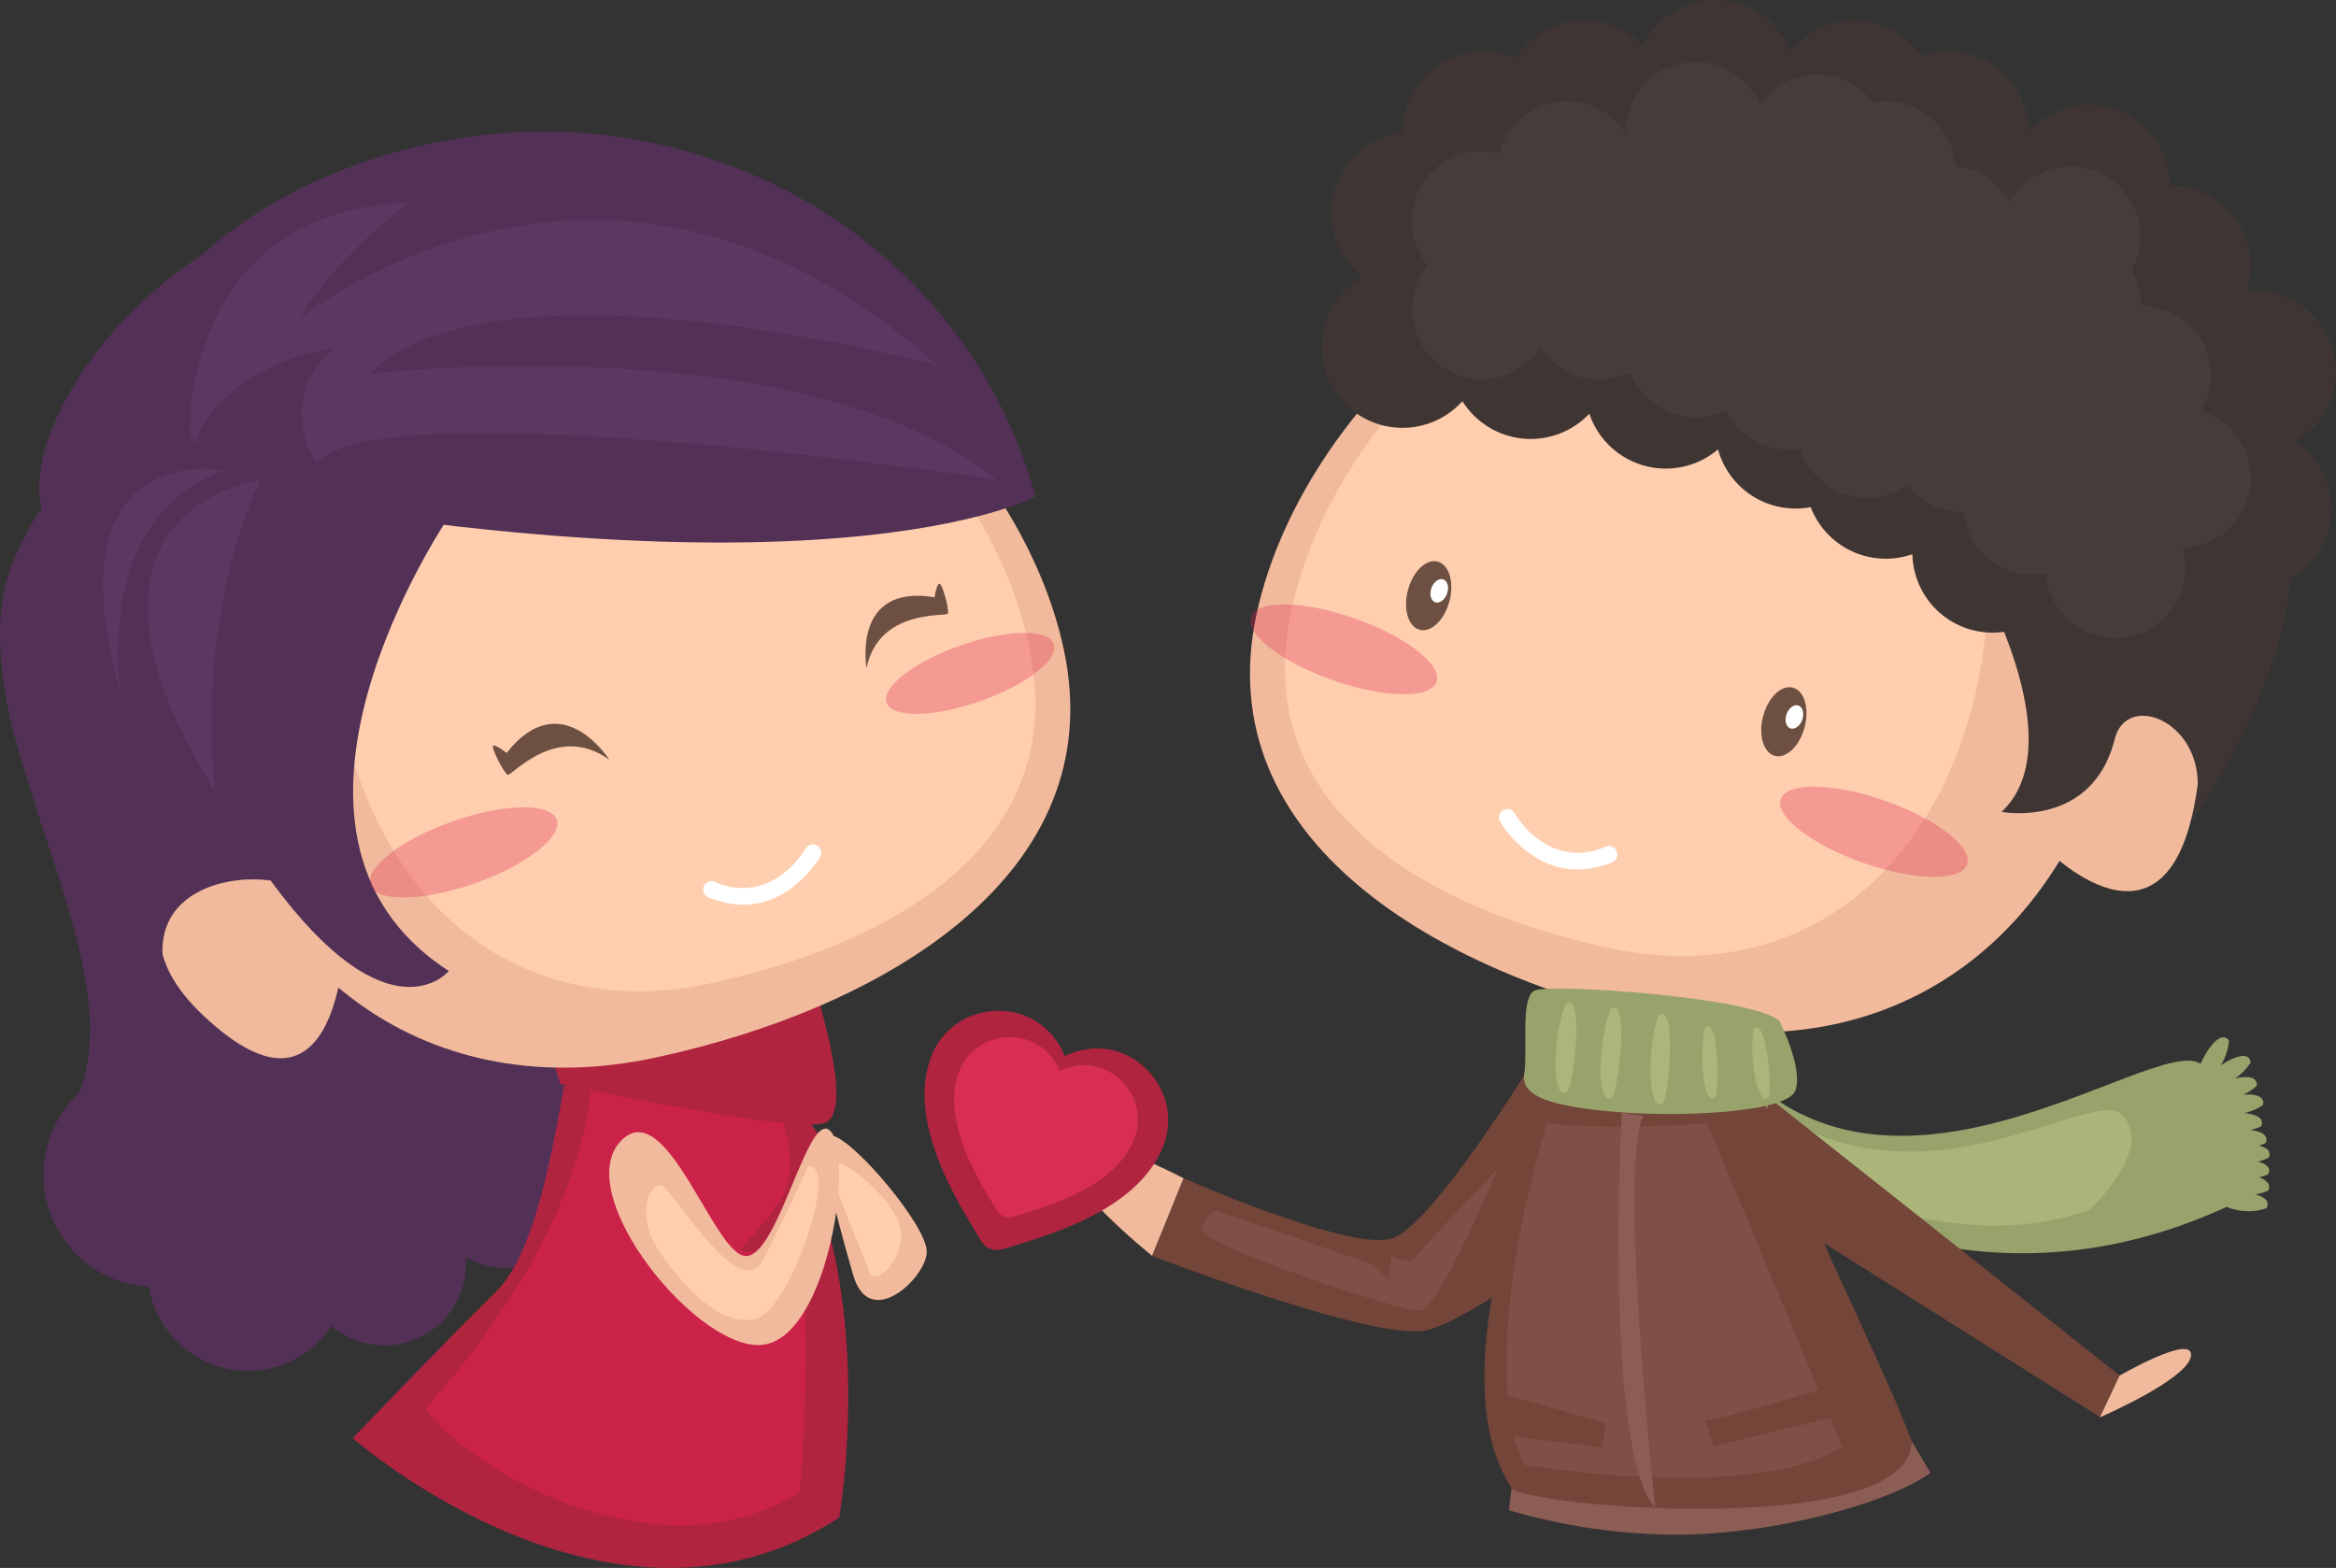 <svg xmlns="http://www.w3.org/2000/svg" viewBox="0 0 418.79 281.08"><rect x="0" y="0" width="418.79" height="281.08" fill="#333333" stroke="none"/><defs><style>.cls-1{fill:#533156;}.cls-2{fill:#b02440;}.cls-3,.cls-7{fill:#d8214d;}.cls-3{opacity:0.7;}.cls-4{fill:#a069a8;}.cls-10,.cls-20,.cls-4,.cls-7{opacity:0.3;}.cls-5{fill:#f2ba9c;}.cls-6{fill:#ffceaf;}.cls-8{fill:#fff;}.cls-9{fill:#6d5041;}.cls-10{fill:#77467c;}.cls-11{fill:#98a36c;}.cls-12,.cls-16{fill:#bcc989;}.cls-12,.cls-15,.cls-17{opacity:0.5;}.cls-13{fill:#744539;}.cls-14,.cls-17{fill:#8c5d54;}.cls-18{fill:#d82e56;}.cls-19{fill:#3f3634;}.cls-20{fill:#564d4c;}</style></defs><title>Fichier 1</title><g id="Calque_2" data-name="Calque 2"><g id="_1200x1200" data-name="1200x1200"><path class="cls-1" d="M12.28,223.25A20.06,20.06,0,0,1,14.13,196h0c11.45-28.24-30.95-77.43-6.27-103.88l0,0C1.52,77.13,31.38,27.66,91,32.47c16.8,6.13,11.83,22.52,9.74,33.15-4,20.4-1,47,8.89,59.66,0,0,20.31,41.38,18.25,49.67h0a12.37,12.37,0,0,1-6.08,22.22A14.57,14.57,0,0,1,105,215.43a14.55,14.55,0,0,1-21.54,9.94,14.57,14.57,0,0,1-24,12.31,18,18,0,0,1-32.77-7A20,20,0,0,1,12.28,223.25Z"/><path class="cls-2" d="M103.6,184.66c-2.65,4-4.75,37.1-14.6,46.81s-25.75,26.35-25.75,26.35,46.38,40.89,87.2,14.23c0,0,4.74-27-2-51.83-1.44-5.29,5.09-9.47-4-19.79-6.42-7.26-9-17.21-11.2-18.53C123.73,176.12,109.67,175.46,103.6,184.66Z"/><path class="cls-3" d="M106.43,190.25c-.46,4,.42,28-30.08,62.17,6.53,10.3,41.5,31.32,67,15,0,0,2.44-25.67,0-47.16-4,.55-5.24,5.26-10.8,3.87a108,108,0,0,0,7.33-8.9c5.68-9-4-23.46-5.1-25.29-5-8-4.71-7-7.62-6.39-1.82.4-3.87,5.53-5.94,6.82C118.92,191.75,106.88,186.19,106.43,190.25Z"/><path class="cls-2" d="M103.36,178.25c4-.3,42.14-3,42.14-3s8.14,24,2.35,26.05-47.42-7-47.42-7l-2.23-7.51S99.34,178.56,103.36,178.25Z"/><path class="cls-4" d="M49.38,75.27S35.58,94.6,45,106.73C45,106.73,18,96,49.38,75.27Z"/><path class="cls-5" d="M61.77,168s-.61,37.35-25.3,14.07C14.79,161.67,43.81,146.23,61.77,168Z"/><path class="cls-5" d="M190.71,116.42c8.74,40.68-32.91,64.51-73.18,73.17s-72.21-14.45-81-55.13S53.39,53.79,93.65,45.14,182,75.74,190.71,116.42Z"/><path class="cls-6" d="M184.49,115.77c7.7,35.85-25,53.6-57.07,60.49s-58.27-11.5-66-47.34,12-70.49,44.12-77.39S176.78,79.92,184.49,115.77Z"/><path class="cls-1" d="M20.67,84.44C14,47.33,66.28,16.8,113.19,24.9,150.44,31.33,177,57.33,185.63,89,185.63,89,147.26,110.33,20.67,84.44Z"/><path class="cls-1" d="M80.46,92.67s-38.6,56.48,0,81.4c0,0-10.6,12.94-31.94-16.21-7.73-1.1-19.77,1.82-19.4,13.13-14.91-2.61-56.82-73.82-.06-95.15C29.06,75.83,78.25,82.22,80.46,92.67Z"/><ellipse class="cls-7" cx="83.12" cy="152.81" rx="17.7" ry="5.9" transform="translate(-45.92 36.15) rotate(-19.34)"/><ellipse class="cls-7" cx="173.94" cy="120.71" rx="15.89" ry="5.3" transform="translate(-30.16 64.42) rotate(-19.34)"/><path class="cls-8" d="M133.23,162.18a16.21,16.21,0,0,1-6.27-1.34,1.5,1.5,0,0,1,1.15-2.77,11.63,11.63,0,0,0,12.07-1.29,16.7,16.7,0,0,0,4.27-4.68,1.5,1.5,0,0,1,2.62,1.46C147,153.66,142.14,162.18,133.23,162.18Z"/><path class="cls-9" d="M109.22,136.18s-8.61-13.63-18.4-1.2c0,0-2.66-2.12-2.45-1s2,4.6,2.65,4.92S99.83,129.42,109.22,136.18Z"/><path class="cls-9" d="M155.35,119.73s-2.69-15.11,12.18-12.66c0,0,.51-3.19,1.11-2.25s1.53,4.54,1.29,5.17S157.62,109,155.35,119.73Z"/><path class="cls-10" d="M34.18,78c-.57-1.52-.55-40.33,39.12-41.67,0,0-13.23,9.67-19.62,20.83,0,0,54.95-44.9,114.28,8.3,0,0-79-21.13-101.66,1.53,0,0,77.66-9,112.33,19,0,0-109.67-16.67-122-3,0,0-7.37-11.51,3.15-20.59,0,0-19.67,2.59-24.91,17.25"/><path class="cls-10" d="M40.34,84.33S8.63,78,21.63,124.33C21.63,124.33,16.37,92.33,40.34,84.33Z"/><path class="cls-10" d="M46.63,86s-39.32,5.44-8.2,55.67C38.63,140,34.63,112.67,46.63,86Z"/><path class="cls-5" d="M152.88,228.31c-.52-2-7.74-25.54-3.73-24.76s17,16.19,17,20.82S155.72,238.94,152.88,228.31Z"/><path class="cls-6" d="M155.62,227.15s-6.7-15.33-6.54-18.17,10.31,4.83,12.15,10.5S156,232.15,155.62,227.15Z"/><path class="cls-5" d="M111.39,204.45c8.24-8.33,16.75,21.22,22.51,20.72s10.92-26,14.86-22.52c4.45,4-.09,36.19-11.57,38.36S101.94,214,111.39,204.45Z"/><path class="cls-6" d="M144.91,209s-7.46,16.42-8.83,17.88c-4.81,5.12-15.67-14.21-17.67-14.38s-4.67,5.33,0,12.17,11.5,13.5,17.33,11.67S150.58,208.82,144.91,209Z"/><path class="cls-11" d="M285,185.08s48.39,61.4,114.18,31.28c0,0,3.61-18.19-4.38-25.44s-64.61,40-91.88-12.19C302.93,178.73,274.92,173.13,285,185.08Z"/><path class="cls-12" d="M289.81,182.77c2.89,11.64,48.34,47.21,84.9,34.07,0,0,11.92-11.34,5.56-17.11S331.2,228,302.09,181.86C302.09,181.86,288.36,176.91,289.81,182.77Z"/><path class="cls-11" d="M406.31,216.6a10,10,0,0,1-5.12.35c-3-.53-3.94-1.9-3.27-2.87S408.1,213.51,406.31,216.6Z"/><path class="cls-11" d="M406.74,207.53a10,10,0,0,1-5,1c-3-.12-4.16-1.35-3.62-2.41S408.11,204.23,406.74,207.53Z"/><path class="cls-11" d="M406.63,210.52a10,10,0,0,1-5.09.71c-3-.32-4.06-1.62-3.46-2.64S408.2,207.32,406.63,210.52Z"/><path class="cls-11" d="M406.63,213.45a10,10,0,0,1-5.09.71c-3-.32-3.51-1.46-3.46-2.64C398.18,209.47,408.2,210.25,406.63,213.45Z"/><path class="cls-11" d="M406.17,204.92a10,10,0,0,1-5.06.9c-3-.2-4.12-1.47-3.55-2.51S407.63,201.66,406.17,204.92Z"/><path class="cls-11" d="M405.37,201.92a10,10,0,0,1-5.06.9c-3-.2-4.12-1.47-3.55-2.51S406.82,198.66,405.37,201.92Z"/><path class="cls-11" d="M405.68,198.12a10,10,0,0,1-4.87,1.65c-3,.25-4.29-.83-3.89-1.95S406.63,194.68,405.68,198.12Z"/><path class="cls-11" d="M404.57,194.66A10,10,0,0,1,400,197c-3,.69-4.37-.2-4.13-1.36S405,191.12,404.57,194.66Z"/><path class="cls-11" d="M403.5,190.46a10,10,0,0,1-3.79,3.47c-2.67,1.46-4.27,1-4.34-.21S403,186.93,403.5,190.46Z"/><path class="cls-11" d="M399.6,186.55a10,10,0,0,1-1.73,4.84c-1.69,2.53-3.32,2.85-3.94,1.84S397.49,183.67,399.6,186.55Z"/><polygon class="cls-13" points="317.03 196.7 380.02 246.59 376.48 254.03 314.82 215.18 317.03 196.7"/><path class="cls-14" d="M271,266.73l-.5,4a107.52,107.52,0,0,0,30.91,4.39c16.9-.18,37.16-5.63,44.67-11.08l-3.33-5.65Z"/><path class="cls-13" d="M273.29,192.71s-16.39,26.39-23.46,29.21-37.65-10.7-37.65-10.7l-5.65,13.92s40.3,15.56,49.31,13.31S287,218.69,287,218.69,292.52,186.82,273.29,192.71Z"/><path class="cls-13" d="M286.23,182.08c-6.75,9.73-30.12,61.76-15.26,84.65,2.18,3.36,71.58,9.37,71.75-8.33-6.07-16.65-28-58.2-30.12-74.06C310,164.44,293,172.35,286.23,182.08Z"/><path class="cls-5" d="M366.44,151.82s22.41,23.41,27.42-10.15S368.1,133,366.44,151.82Z"/><path class="cls-5" d="M225.26,110.14c-8.72,40.68,32.95,64.49,73.22,73.13s72.21-14.49,80.93-55.17-16.85-80.66-57.12-89.29S234,69.46,225.26,110.14Z"/><path class="cls-6" d="M231.49,109.49c-7.69,35.85,25,53.58,57.1,60.46s58.26-11.53,65.95-47.38-12.09-70.49-44.16-77.36S239.17,73.64,231.49,109.49Z"/><ellipse class="cls-9" cx="319.81" cy="129.39" rx="6.32" ry="3.85" transform="translate(113.11 405.6) rotate(-75.22)"/><ellipse class="cls-8" cx="321.7" cy="128.53" rx="2.17" ry="1.49" transform="translate(92.97 388.71) rotate(-70.46)"/><ellipse class="cls-9" cx="256.14" cy="106.79" rx="6.32" ry="3.85" transform="translate(87.53 327.21) rotate(-75.22)"/><ellipse class="cls-8" cx="258.03" cy="105.93" rx="2.17" ry="1.49" transform="translate(71.89 313.66) rotate(-70.46)"/><ellipse class="cls-7" cx="335.95" cy="149.11" rx="5.9" ry="17.7" transform="translate(84.14 416.85) rotate(-70.69)"/><ellipse class="cls-7" cx="241.49" cy="115.58" rx="5.9" ry="17.7" transform="matrix(0.33, -0.94, 0.94, 0.33, 52.56, 305.26)"/><path class="cls-8" d="M282.76,155.87c-8.91,0-13.78-8.51-13.84-8.62a1.5,1.5,0,0,1,2.62-1.46h0c.24.42,6,10.3,16.34,6a1.5,1.5,0,0,1,1.16,2.77A16.2,16.2,0,0,1,282.76,155.87Z"/><path class="cls-11" d="M319,183s4.33,8.46,2.87,12.49-20.81,4.73-31.17,3.92-18.17-2.28-17.46-6.73-.75-13.8,1.87-15.1S314.12,178.68,319,183Z"/><g class="cls-15"><path class="cls-16" d="M280.64,180a32.43,32.43,0,0,0-1.71,9.22c-.28,5.53.82,7.52,2,6.48S284.15,177.31,280.64,180Z"/><path class="cls-16" d="M288.69,180.95a32.44,32.44,0,0,0-1.71,9.22c-.28,5.53.82,7.52,2,6.48S292.2,178.31,288.69,180.95Z"/><path class="cls-16" d="M297.28,182.06a32.43,32.43,0,0,0-1.37,9.28c-.08,5.54,1.09,7.48,2.19,6.41S300.69,179.29,297.28,182.06Z"/><path class="cls-16" d="M305.67,184.29a25.82,25.82,0,0,0-.41,7.45c.34,4.4,1.41,5.85,2.2,4.92S308.17,181.85,305.67,184.29Z"/><path class="cls-16" d="M314.36,184.49a25.82,25.82,0,0,0,.12,7.46c.66,4.36,1.82,5.74,2.55,4.75S316.68,181.87,314.36,184.49Z"/></g><path class="cls-5" d="M212.18,211.22s-20.18-10.61-21.36-5.1,15.72,19,15.72,19Z"/><path class="cls-2" d="M167,189.27a12.67,12.67,0,0,1,8.78-7.66h0a13.21,13.21,0,0,1,8,.49,12.81,12.81,0,0,1,6.86,6.67q.12.26.24.53a15,15,0,0,1,2.62-.93,12.34,12.34,0,0,1,7.48.36,13.2,13.2,0,0,1,7.21,6.7,12.45,12.45,0,0,1,.41,9.89c-4.32,11.2-19.24,15.71-27.25,18.13l-1.74.53-.18,0a3.17,3.17,0,0,1-3.5-1.47L175,221C170.7,213.83,162.68,200.48,167,189.27Z"/><path class="cls-17" d="M277.34,201.31s-13.06,41.31-4.13,61.26c0,0,40.25,7,57.13-3.16l-24.28-57.94S286.09,202.68,277.34,201.31Z"/><path class="cls-14" d="M290.75,199.44s-3.31,60.29,6,70.89c0,0-6.74-61.65-2.11-70.27Z"/><path class="cls-13" d="M305.67,254.69c2.25-.06,23.87-6.47,23.87-6.47l2.73,5-25,6Z"/><path class="cls-13" d="M268.65,249.78c1.67.18,19.15,5.39,19.15,5.39l-.53,4.3-16.86-2.09Z"/><path class="cls-17" d="M218,217l28.22,9.7,2.72,2.63.52-4.19s3.15,1.66,4,.49,15.1-16.19,15.1-16.19S258,234.69,254.6,234.94s-39.83-12-39.17-14.58A4.77,4.77,0,0,1,218,217Z"/><path class="cls-5" d="M380,246.6s13.31-7.7,12.79-3.52-16.33,11-16.33,11Z"/><path class="cls-18" d="M172,192a9.56,9.56,0,0,1,6.62-5.78h0a10,10,0,0,1,6,.37,9.66,9.66,0,0,1,5.18,5l.18.4a11.28,11.28,0,0,1,2-.7,9.31,9.31,0,0,1,5.65.27,10,10,0,0,1,5.44,5.05,9.39,9.39,0,0,1,.31,7.46c-3.26,8.45-14.51,11.85-20.55,13.68l-1.31.4-.13,0a2.39,2.39,0,0,1-2.64-1.11l-.7-1.18C174.79,210.49,168.74,200.41,172,192Z"/><path class="cls-19" d="M244.29,49.64a14.47,14.47,0,0,1,7.18-25.85s0-.07,0-.1a14.47,14.47,0,0,1,20.32-13.25,14.45,14.45,0,0,1,22.7-2.3A14.46,14.46,0,0,1,321,9.31a14.47,14.47,0,0,1,23.45.71A14.45,14.45,0,0,1,363.68,23.7h0A14.47,14.47,0,0,1,389,33.25a14.47,14.47,0,0,1,13.75,19,14.47,14.47,0,0,1,16,14.4,14.46,14.46,0,0,1-7.2,12.5,14.48,14.48,0,0,1-.94,24.61c-1.12,17.27-13.53,37.66-18,43.94,6.38-16.69-11-24.94-13.48-15.23-4.06,16.15-20.3,13.07-20.3,13.07,8.13-7.59,4.45-22.21.45-32.28a14.37,14.37,0,0,1-16.43-13.91,14.43,14.43,0,0,1-18.24-8.44A14.42,14.42,0,0,1,308,80.56a14.46,14.46,0,0,1-23.07-6.4,14.45,14.45,0,0,1-22.75-2.24,14.47,14.47,0,1,1-17.9-22.27Z"/><path class="cls-20" d="M253.1,39.68a12.5,12.5,0,0,1,15.68-12.14,12.53,12.53,0,0,1,22.64-3.68c0-.07,0-.14,0-.22a12.55,12.55,0,0,1,24.08-4.94,12.52,12.52,0,0,1,20.27-.33A12.5,12.5,0,0,1,350.61,29.8a12.55,12.55,0,0,1,9.64,6.48,12.54,12.54,0,1,1,21.89,12.26,12.47,12.47,0,0,1,1.69,6.27A12.53,12.53,0,0,1,394.65,73.7a12.54,12.54,0,0,1-3.36,24.53,12.54,12.54,0,1,1-24.52,4.57A12.51,12.51,0,0,1,352,91.74h-.29A12.52,12.52,0,0,1,341.88,87a12.54,12.54,0,0,1-19.12-6.61,12.43,12.43,0,0,1-13.38-6.83,12.51,12.51,0,0,1-17.12-6.82,12.5,12.5,0,0,1-16.06-4.47,12.54,12.54,0,1,1-20.28-14.7A12.49,12.49,0,0,1,253.1,39.68Z"/></g></g></svg>